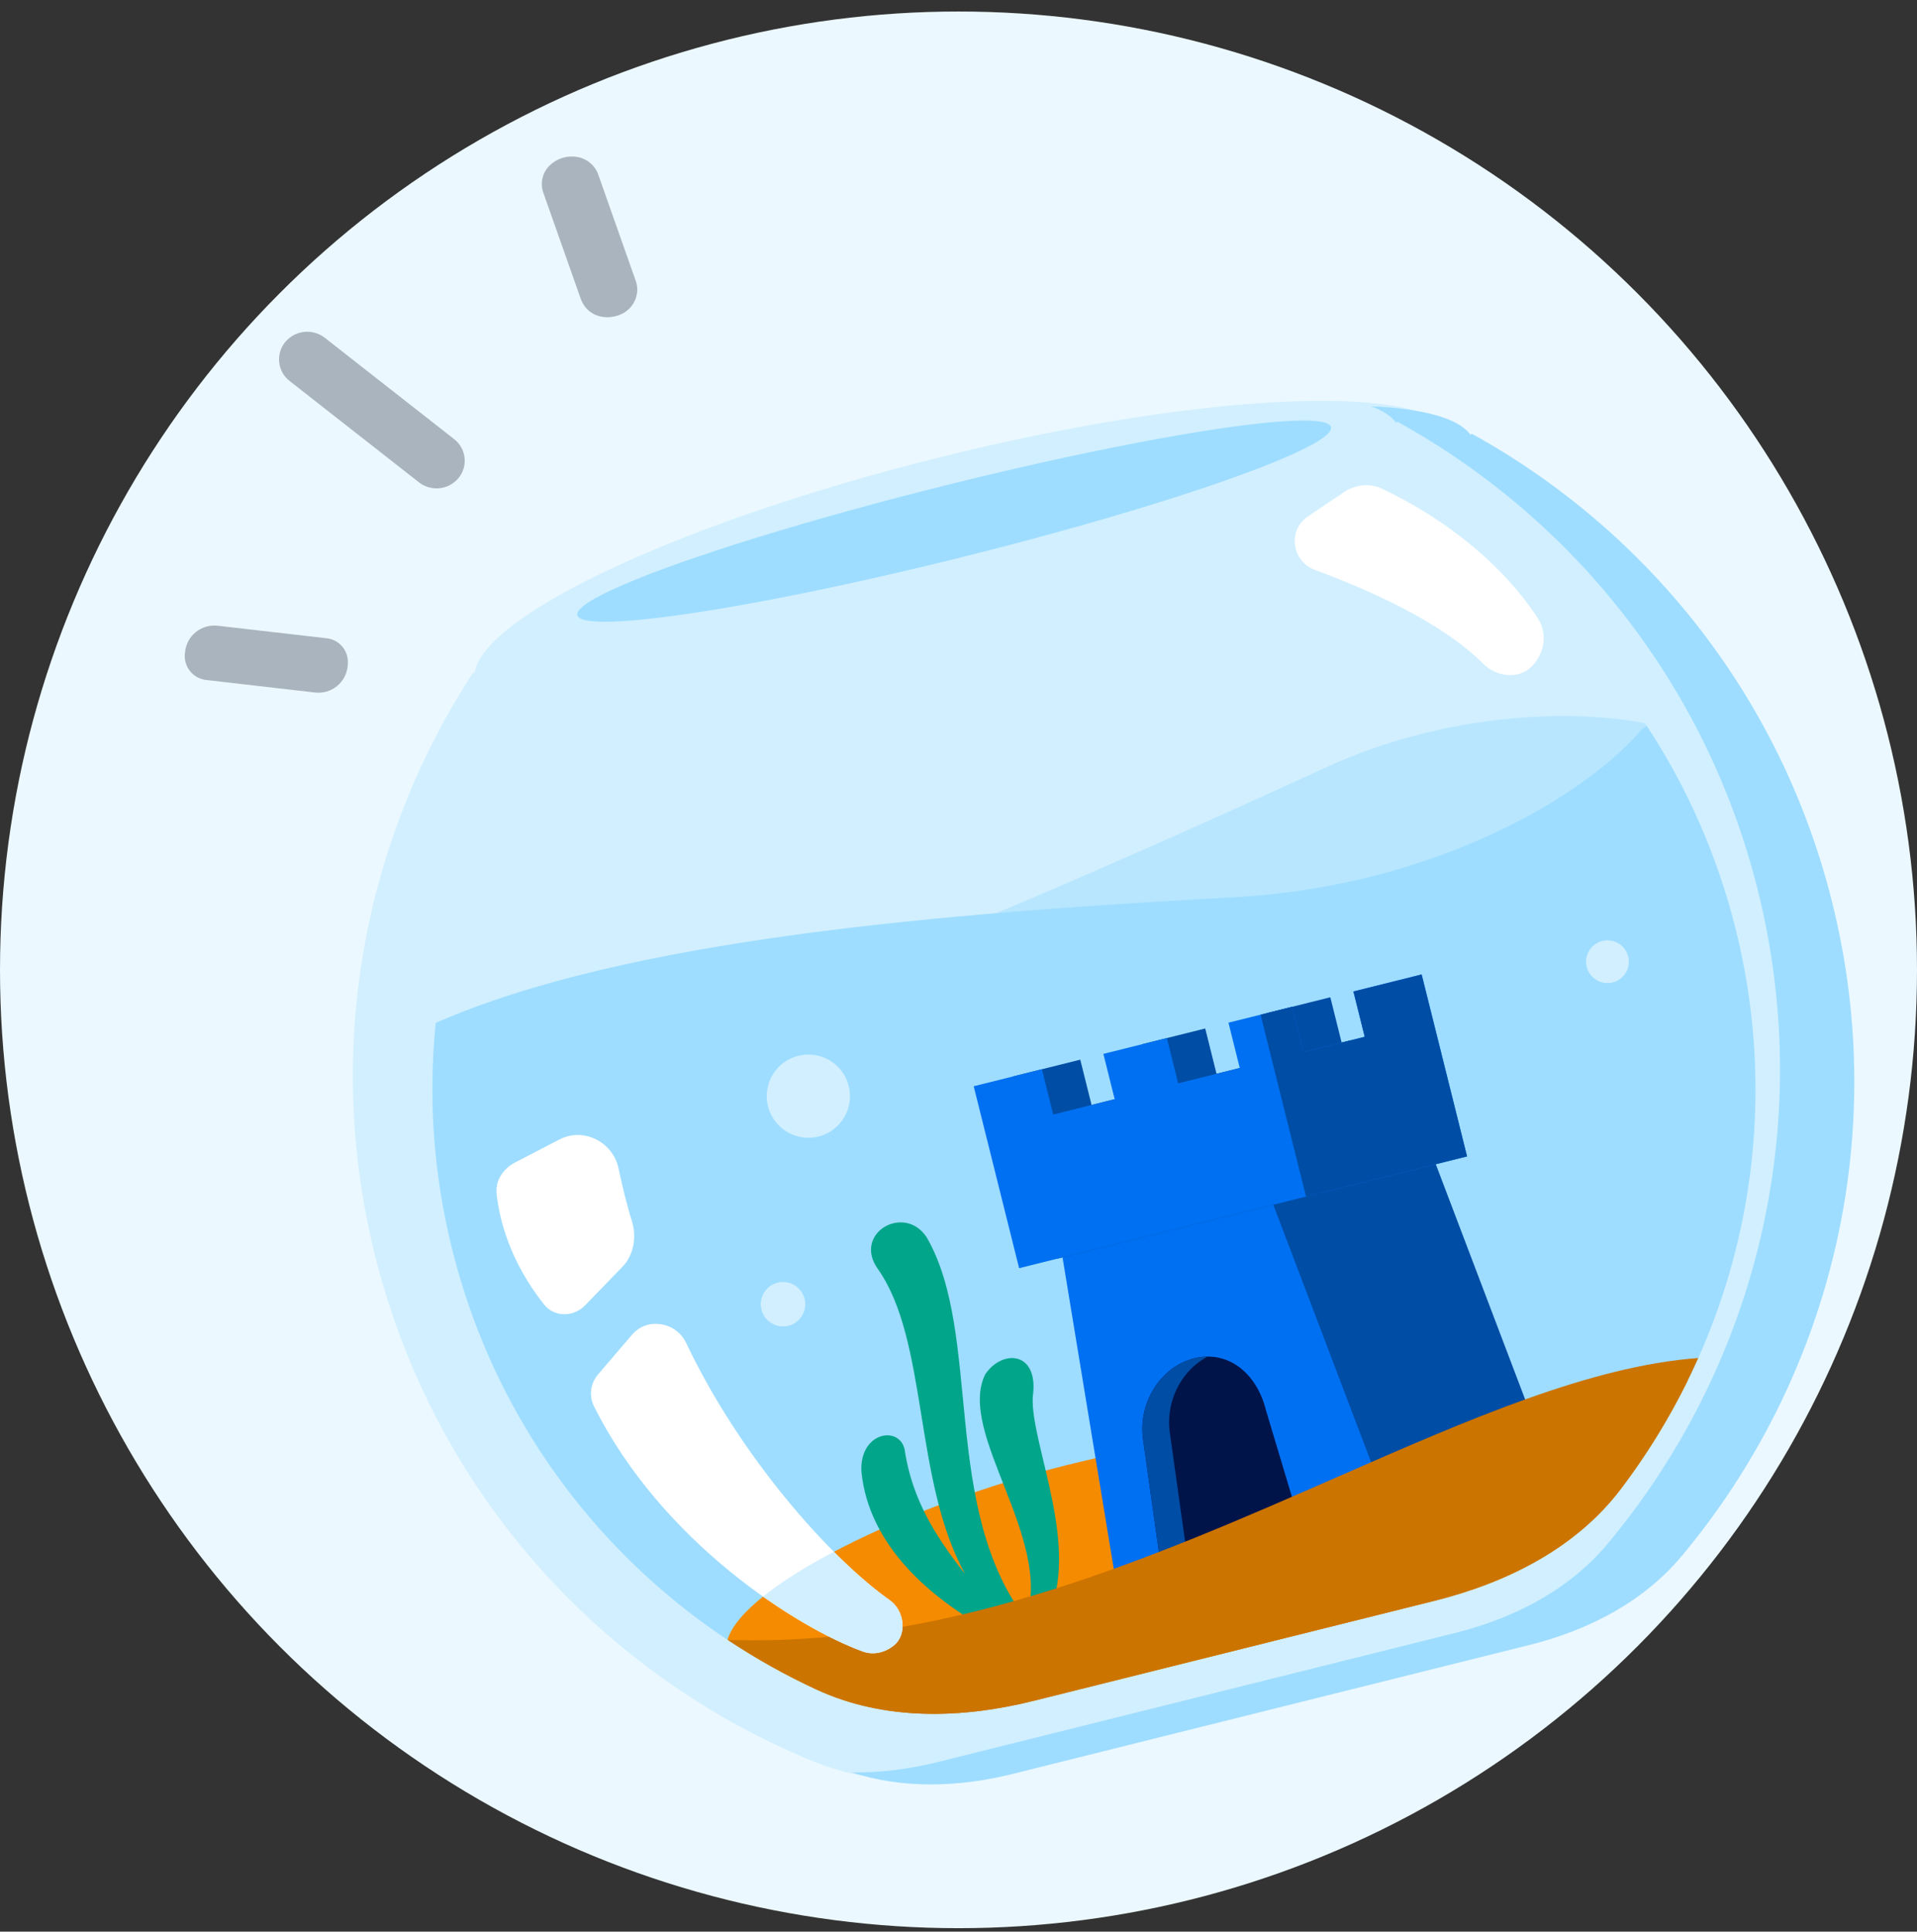 <svg width="128" height="129" viewBox="0 0 128 129" fill="none" xmlns="http://www.w3.org/2000/svg">
<rect x="0" y="0" width="128" height="129" fill="#333333" stroke="none"/>
<circle cx="64" cy="64.769" r="64" fill="#EBF8FF"/>
<mask id="mask0_2642_18868" style="mask-type:alpha" maskUnits="userSpaceOnUse" x="0" y="0" width="128" height="129">
<circle cx="64" cy="64.769" r="64" fill="#EBF8FF"/>
</mask>
<g mask="url(#mask0_2642_18868)">
<path fill-rule="evenodd" clip-rule="evenodd" d="M31.693 44.925C32.285 41.059 45.599 34.821 62.653 30.564C79.706 26.308 94.391 25.558 96.73 28.692L96.859 28.66C108.441 35.064 117.434 46.077 120.892 59.931C124.865 75.85 120.624 91.894 110.853 103.591C108.271 106.682 104.582 108.561 100.674 109.536L66.201 118.14C62.293 119.116 58.155 119.191 54.422 117.675C40.301 111.942 29.018 99.773 25.044 83.853C21.587 70 24.35 56.052 31.564 44.957L31.693 44.925Z" fill="#D1EFFF"/>
<path fill-rule="evenodd" clip-rule="evenodd" d="M56.869 118.364C60.33 119.492 64.081 119.35 67.642 118.462L102.114 109.858C106.023 108.882 109.711 107.004 112.294 103.912C122.065 92.215 126.306 76.171 122.333 60.252C118.875 46.399 109.882 35.385 98.3 28.981L98.17 29.014C97.347 27.911 94.997 27.289 91.552 27.132C92.324 27.418 92.885 27.777 93.209 28.212L93.339 28.179C104.921 34.583 113.914 45.596 117.371 59.45C121.345 75.369 117.103 91.413 107.333 103.11C104.75 106.202 101.062 108.08 97.153 109.056L62.681 117.66C60.774 118.136 58.812 118.397 56.869 118.364Z" fill="#9EDDFF"/>
<path fill-rule="evenodd" clip-rule="evenodd" d="M109.831 48.297C105.133 47.377 96.672 47.513 88.526 51.255C74.069 57.897 45.24 70.769 35.268 71.475C33.217 71.621 31.044 71.717 28.882 71.776C28.8 75.617 29.222 79.532 30.197 83.438C33.566 96.935 42.812 107.417 54.526 112.836C59.051 114.929 64.202 114.788 69.039 113.581L95.765 106.91C100.602 105.703 105.215 103.407 108.226 99.433C116.02 89.145 119.256 75.548 115.887 62.051C114.629 57.01 112.551 52.39 109.831 48.297Z" fill="#B8E6FF"/>
<path fill-rule="evenodd" clip-rule="evenodd" d="M109.95 48.475C109.844 48.549 109.738 48.623 109.632 48.697C105.812 53.215 95.687 59.189 82.461 59.915C62.751 60.997 41.914 62.701 29.095 68.31C28.596 73.245 28.928 78.348 30.198 83.437C33.567 96.935 42.813 107.417 54.527 112.835C59.052 114.928 64.203 114.787 69.04 113.58L95.765 106.909C100.602 105.702 105.216 103.406 108.226 99.433C116.02 89.145 119.257 75.547 115.888 62.05C114.648 57.083 112.612 52.524 109.95 48.475Z" fill="#9EDDFF"/>
<path fill-rule="evenodd" clip-rule="evenodd" d="M112.683 92.208L112.046 92.202C109.285 93.204 104.461 93.579 98.452 94.046C90.714 94.647 81.011 95.401 71.219 97.845C60.523 100.515 49.696 105.854 48.575 109.506C50.47 110.767 52.46 111.881 54.527 112.837C59.052 114.93 64.203 114.788 69.04 113.581L95.765 106.911C100.602 105.704 105.216 103.408 108.226 99.434C109.939 97.173 111.432 94.752 112.683 92.208Z" fill="#F58B00"/>
<path fill-rule="evenodd" clip-rule="evenodd" d="M81.462 105.13L104.121 99.475L95.795 77.554L77.671 82.078L81.462 105.13Z" fill="#004DA5"/>
<path fill-rule="evenodd" clip-rule="evenodd" d="M74.703 106.818L93.272 102.183L84.946 80.263L70.912 83.765L74.703 106.818Z" fill="#0070F2"/>
<path fill-rule="evenodd" clip-rule="evenodd" d="M79.736 90.712C77.475 91.276 75.951 93.728 76.332 96.189L77.541 104.788L87.002 102.427L84.519 94.145C83.91 91.706 81.996 90.148 79.736 90.712Z" fill="#00144A"/>
<path fill-rule="evenodd" clip-rule="evenodd" d="M80.643 90.598C78.882 91.499 77.788 93.618 78.118 95.744L79.326 104.344L87.002 102.428L77.541 104.789L76.332 96.19C75.951 93.729 77.475 91.278 79.736 90.713C80.046 90.636 80.349 90.599 80.643 90.598Z" fill="#004DA5"/>
<path fill-rule="evenodd" clip-rule="evenodd" d="M65.781 91.786C63.875 95.679 70.317 102.732 68.512 108.145C62.791 100.633 65.62 89.133 61.882 82.642C60.399 80.353 56.92 82.353 58.611 84.741C62 89.526 60.984 98.893 64.441 105.113C62.382 102.511 60.944 100.099 60.435 97.02C60.287 95.157 57.396 95.499 57.515 98.255C57.995 103.262 62.223 106.804 66.169 108.946L67.404 108.637L68.448 108.377L68.64 108.329L69.924 108.008C72.206 103.333 68.803 96.438 68.957 93.299C69.405 90.225 66.922 90.079 65.781 91.786Z" fill="#00A58A"/>
<path fill-rule="evenodd" clip-rule="evenodd" d="M90.219 69.466L89.582 69.625L88.827 66.6L84.586 67.659L85.341 70.684L81.229 71.71L80.474 68.685L76.234 69.743L76.989 72.768L72.885 73.793L72.13 70.767L67.576 71.904L70.608 84.055L92.496 78.592L90.219 69.466Z" fill="#004DA5"/>
<path fill-rule="evenodd" clip-rule="evenodd" d="M94.924 65.078L97.956 77.228L68.047 84.693L65.015 72.543L69.569 71.406L70.324 74.431L74.428 73.407L73.673 70.382L77.913 69.324L78.668 72.349L82.78 71.323L82.025 68.297L86.266 67.239L87.021 70.264L91.124 69.24L90.369 66.215L94.924 65.078Z" fill="#0070F2"/>
<path fill-rule="evenodd" clip-rule="evenodd" d="M87.203 79.912L84.17 67.762L86.266 67.239L87.021 70.264L91.124 69.24L90.369 66.214L94.924 65.078L97.957 77.228L87.203 79.912Z" fill="#004DA5"/>
<path fill-rule="evenodd" clip-rule="evenodd" d="M113.394 90.691C106.192 91.229 98.098 94.777 89.257 98.653C77.253 103.915 63.873 109.78 49.478 109.537C49.18 109.532 48.891 109.53 48.612 109.529C50.496 110.78 52.474 111.886 54.528 112.836C59.053 114.929 64.204 114.788 69.041 113.581L95.767 106.91C100.603 105.703 105.217 103.407 108.227 99.433C110.277 96.728 112.012 93.793 113.394 90.691Z" fill="#CC7400"/>
<ellipse cx="63.711" cy="34.803" rx="25.934" ry="2.459" transform="rotate(-14.014 63.711 34.803)" fill="#9EDDFF"/>
<path fill-rule="evenodd" clip-rule="evenodd" d="M56.673 72.531C57.045 74.02 56.139 75.529 54.65 75.901C53.16 76.273 51.651 75.366 51.279 73.877C50.907 72.388 51.813 70.878 53.303 70.507C54.793 70.135 56.302 71.041 56.673 72.531Z" fill="#D1EFFF"/>
<path fill-rule="evenodd" clip-rule="evenodd" d="M53.723 86.739C53.921 87.534 53.438 88.34 52.642 88.539C51.847 88.737 51.041 88.253 50.842 87.458C50.644 86.663 51.128 85.857 51.923 85.658C52.719 85.46 53.524 85.944 53.723 86.739Z" fill="#D1EFFF"/>
<path fill-rule="evenodd" clip-rule="evenodd" d="M108.718 63.879C108.909 64.644 108.443 65.419 107.679 65.61C106.913 65.801 106.139 65.336 105.948 64.57C105.757 63.805 106.222 63.031 106.987 62.84C107.752 62.649 108.527 63.113 108.718 63.879Z" fill="#D1EFFF"/>
<path d="M39.656 93.906C44.189 102.982 53.241 108.711 57.62 110.296C58.335 110.554 59.112 110.359 59.698 109.875C60.596 109.134 60.373 107.548 59.423 106.876C55.4 104.029 49.408 97.261 45.814 89.685C45.149 88.282 43.222 87.946 42.212 89.125L39.944 91.774C39.435 92.368 39.307 93.206 39.656 93.906Z" fill="white"/>
<path d="M41.555 84.606L39.069 87.173C38.298 87.97 37.01 87.983 36.322 87.113C33.994 84.17 33.334 81.357 33.16 79.731C33.064 78.84 33.594 78.048 34.39 77.635L37.353 76.097C38.964 75.261 40.93 76.259 41.303 78.035C41.544 79.184 41.843 80.434 42.184 81.517C42.52 82.586 42.335 83.801 41.555 84.606Z" fill="white"/>
<path d="M102.704 41.331C100.359 37.674 96.388 34.568 92.264 32.632C91.448 32.249 90.495 32.356 89.747 32.86L87.326 34.491C85.956 35.414 86.254 37.496 87.805 38.066C91.305 39.353 96.193 41.49 99.05 44.34C99.924 45.213 101.424 45.386 102.284 44.5C103.119 43.64 103.351 42.339 102.704 41.331Z" fill="white"/>
<path fill-rule="evenodd" clip-rule="evenodd" d="M55.678 103.631C53.787 104.627 52.169 105.643 50.949 106.624C53.518 108.441 55.921 109.679 57.62 110.294C58.335 110.553 59.112 110.358 59.698 109.874C60.596 109.132 60.373 107.547 59.423 106.874C58.297 106.078 57.017 104.974 55.678 103.631Z" fill="#D1EFFF"/>
<path d="M36.596 11.16C36.393 11.398 36.257 11.686 36.204 11.995C36.151 12.303 36.182 12.62 36.293 12.912L38.77 19.935C39.179 21.097 40.359 21.384 41.27 21.063C41.647 20.945 41.976 20.708 42.207 20.387C42.438 20.067 42.559 19.68 42.551 19.284C42.542 19.093 42.504 18.905 42.438 18.726L39.961 11.703C39.859 11.392 39.675 11.115 39.428 10.901C39.181 10.687 38.881 10.544 38.559 10.486C38.202 10.422 37.834 10.45 37.49 10.568C37.147 10.686 36.839 10.89 36.596 11.16Z" fill="#A9B4BE"/>
<path d="M12.355 43.554C12.32 43.775 12.33 44.002 12.387 44.218C12.443 44.435 12.544 44.638 12.684 44.813C12.823 44.989 12.997 45.133 13.195 45.237C13.394 45.342 13.611 45.404 13.835 45.419L21.041 46.249C21.3 46.278 21.563 46.255 21.813 46.182C22.063 46.108 22.296 45.985 22.498 45.821C22.701 45.656 22.868 45.453 22.991 45.223C23.114 44.993 23.19 44.74 23.214 44.481C23.227 44.374 23.231 44.266 23.227 44.159C23.215 43.761 23.056 43.383 22.779 43.097C22.502 42.812 22.129 42.64 21.732 42.617L14.529 41.788C14.27 41.759 14.007 41.782 13.757 41.855C13.507 41.928 13.274 42.05 13.071 42.215C12.869 42.379 12.701 42.583 12.578 42.812C12.456 43.042 12.38 43.295 12.355 43.554Z" fill="#A9B4BE"/>
<path d="M18.645 24.201C18.67 24.445 18.745 24.68 18.864 24.894C18.984 25.108 19.145 25.294 19.339 25.444L27.979 32.215C28.368 32.517 28.859 32.656 29.349 32.604C29.838 32.553 30.289 32.313 30.606 31.937C30.899 31.587 31.05 31.139 31.028 30.683C31.015 30.42 30.946 30.163 30.825 29.929C30.703 29.696 30.533 29.491 30.326 29.329L21.686 22.557C21.295 22.254 20.801 22.114 20.309 22.166C19.817 22.219 19.364 22.461 19.046 22.84C18.891 23.028 18.776 23.246 18.707 23.48C18.638 23.714 18.617 23.959 18.645 24.201Z" fill="#A9B4BE"/>
</g>
</svg>
